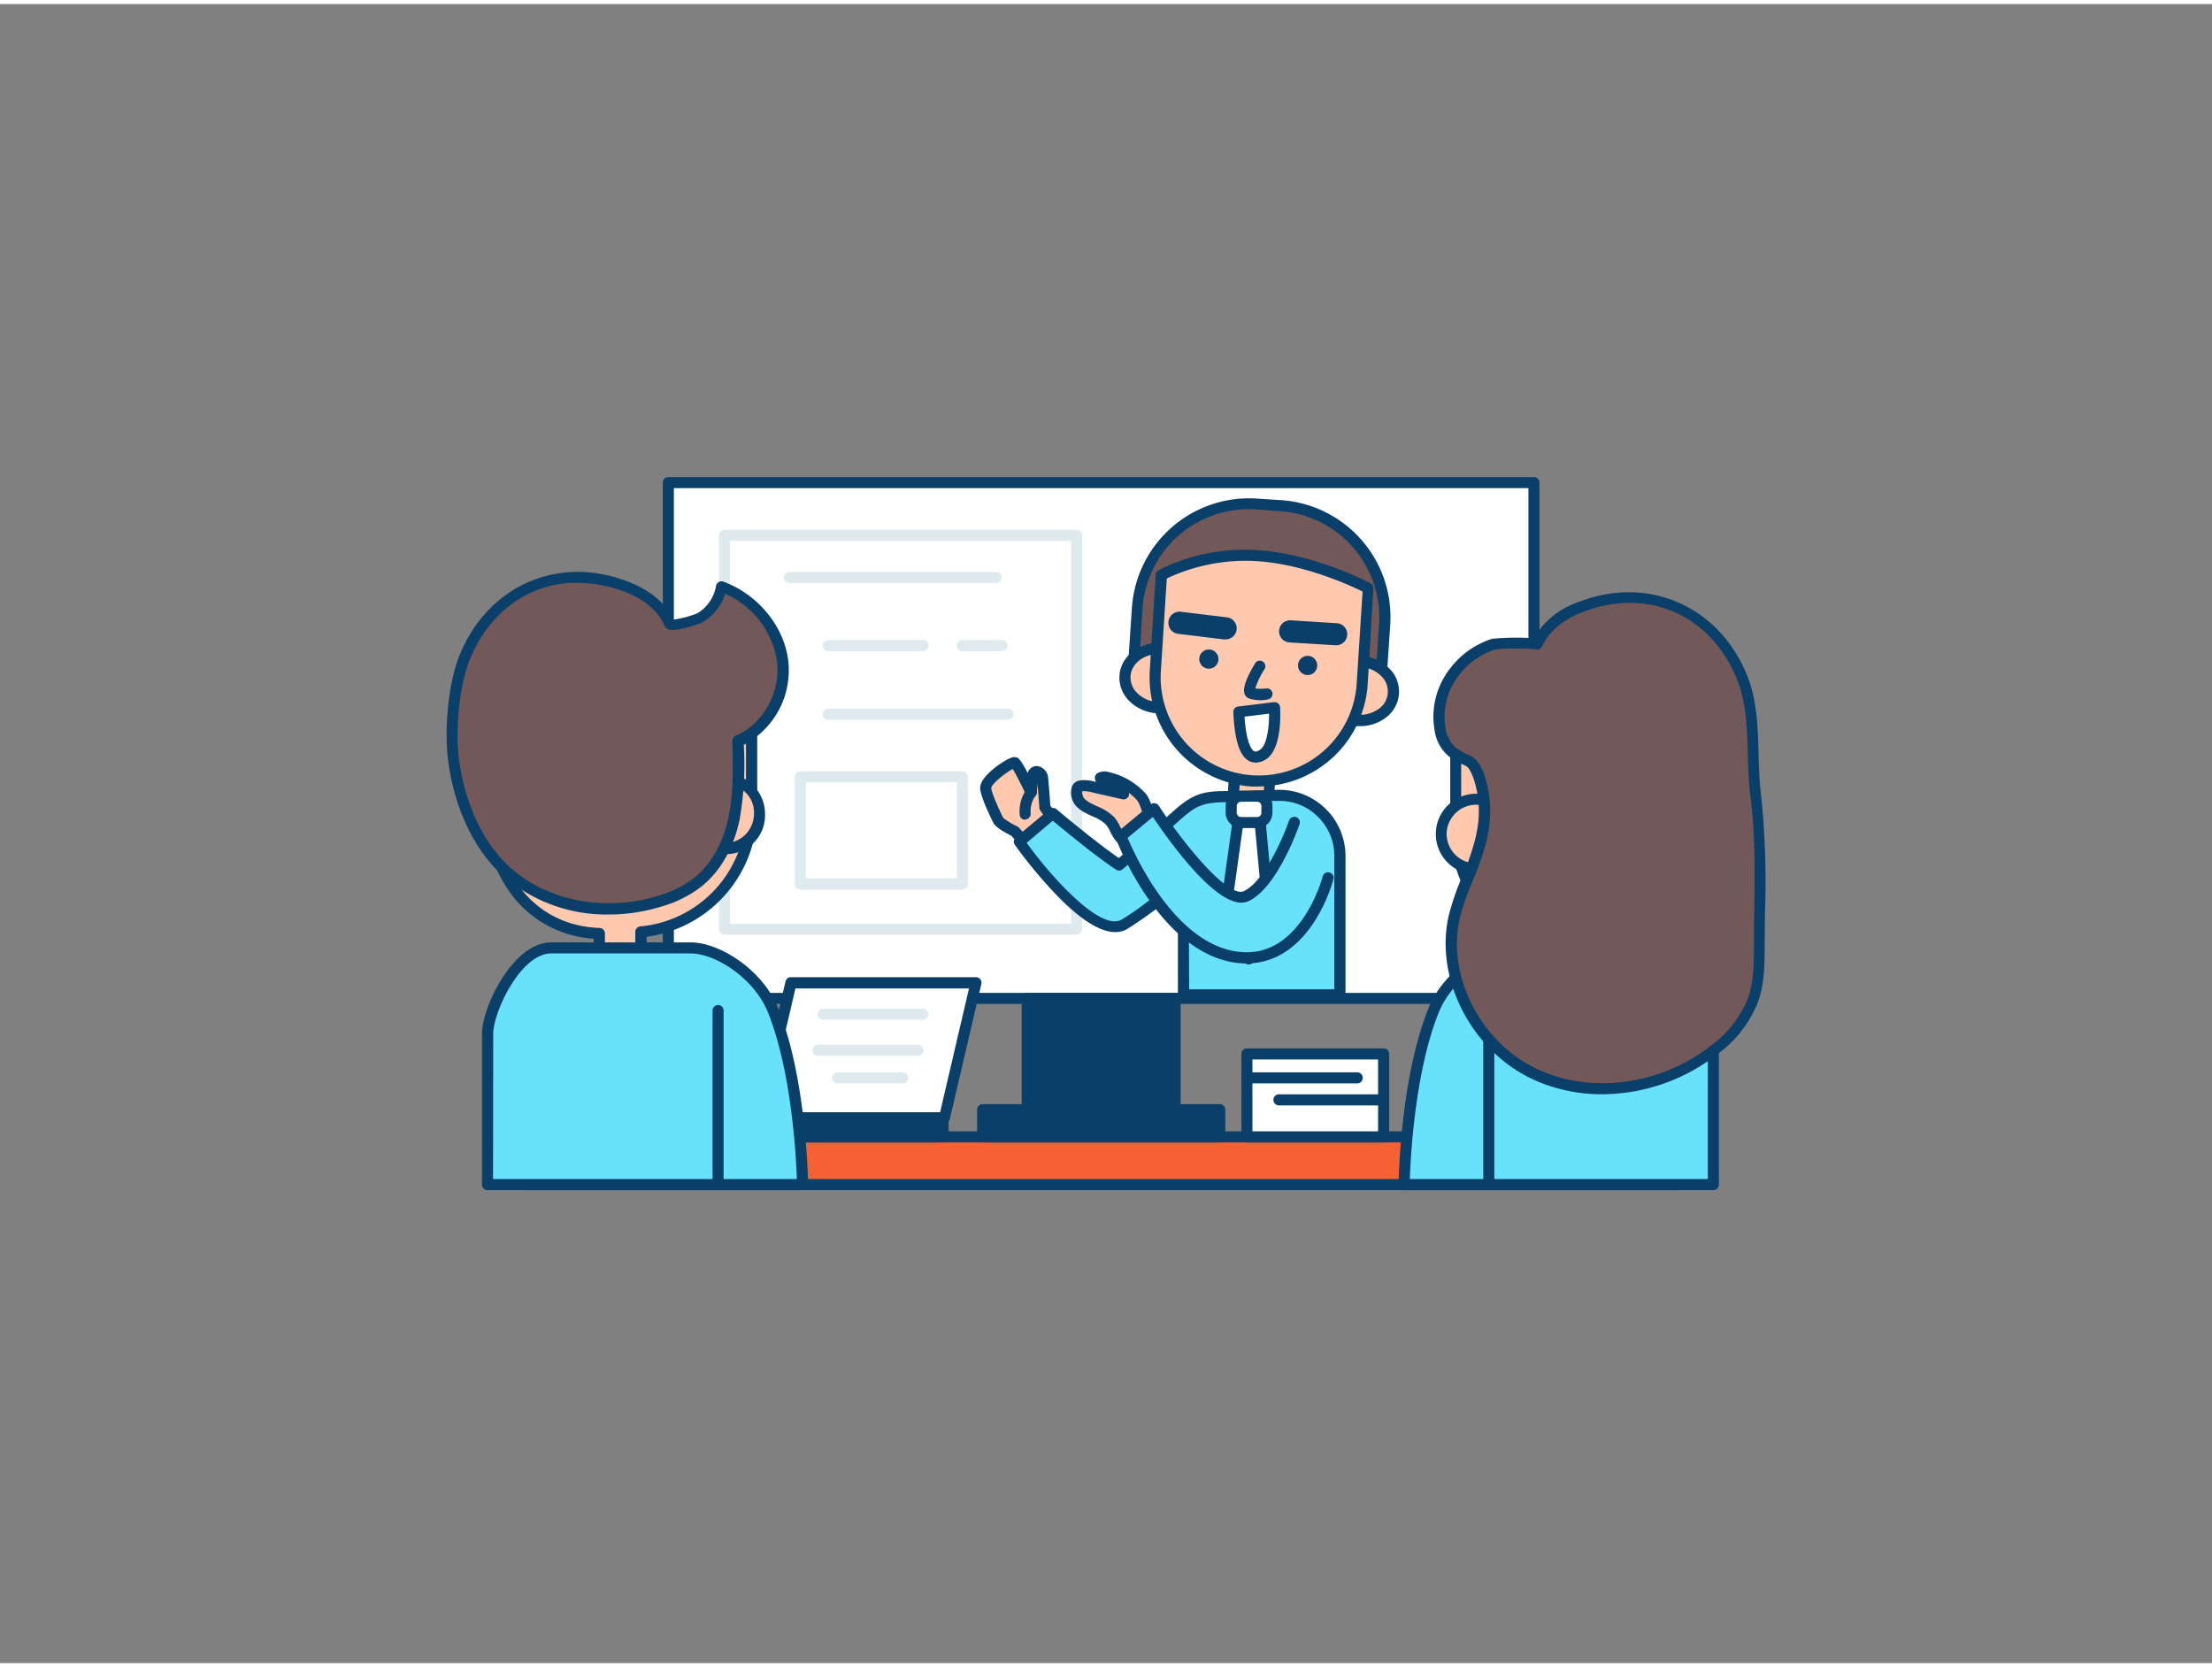 <svg id="_580_online_presentation_outline" data-name="#580_online_presentation_outline" xmlns="http://www.w3.org/2000/svg" viewBox="0 0 400 300" width="406" height="306" class="illustration styles_illustrationTablet__1DWOa"><rect x="0" y="0" width="400" height="300" fill="#808080" stroke="none"/><rect x="120.86" y="86.53" width="156.53" height="93.27" fill="#fff"></rect><path d="M277.39,180.8H120.86a1,1,0,0,1-1-1V86.53a1,1,0,0,1,1-1H277.39a1,1,0,0,1,1,1V179.8A1,1,0,0,1,277.39,180.8Zm-155.53-2H276.39V87.53H121.86Z" fill="#093f68"></path><path d="M194.68,168.27H131a1,1,0,0,1-1-1V96.06a1,1,0,0,1,1-1h63.68a1,1,0,0,1,1,1v71.21A1,1,0,0,1,194.68,168.27Zm-62.68-2h61.68V97.06H132Z" fill="#dfeaef"></path><rect x="94.12" y="204.84" width="209.66" height="8.63" transform="translate(397.9 418.31) rotate(-180)" fill="#f56132"></rect><path d="M303.78,214.47H94.12a1,1,0,0,1-1-1v-8.63a1,1,0,0,1,1-1H303.78a1,1,0,0,1,1,1v8.63A1,1,0,0,1,303.78,214.47Zm-208.66-2H302.78v-6.63H95.12Z" fill="#093f68"></path><ellipse cx="306.15" cy="151.03" rx="7.27" ry="6.27" fill="#ffc9b0"></ellipse><path d="M306.15,158.3c-4.56,0-8.27-3.26-8.27-7.27s3.71-7.26,8.27-7.26,8.27,3.26,8.27,7.26S310.71,158.3,306.15,158.3Zm0-12.53c-3.46,0-6.27,2.36-6.27,5.26s2.81,5.27,6.27,5.27,6.27-2.36,6.27-5.27S309.61,145.77,306.15,145.77Z" fill="#093f68"></path><path d="M275,124.16c-6.24,10.71-10.5,4.64-11.78,2.54v22.82a21.93,21.93,0,0,0,20,21.85v4.69a3.75,3.75,0,0,0,7.49,0v-4.4c13.3-.5,19.79-11.95,19.79-22.14l-3.43-20.31S298.36,136,275,124.16Z" fill="#ffc9b0"></path><path d="M287,180.8a4.75,4.75,0,0,1-4.75-4.74v-3.79a23.08,23.08,0,0,1-20-22.75V126.7a1,1,0,0,1,1.85-.52c1.27,2.08,2.6,3.14,4,3.14h0c1.83,0,3.93-2,6.08-5.67a1,1,0,0,1,1.32-.38c22.35,11.32,30.95,5.21,31,5.15a1,1,0,0,1,1-.13,1,1,0,0,1,.62.76l3.43,20.31a.86.86,0,0,1,0,.16,25.21,25.21,0,0,1-5.12,15.32,20,20,0,0,1-14.67,7.76v3.46A4.75,4.75,0,0,1,287,180.8Zm-22.77-51.2v19.92a21.06,21.06,0,0,0,19.11,20.86,1,1,0,0,1,.91,1v4.69a2.75,2.75,0,0,0,5.49,0v-4.4a1,1,0,0,1,1-1c12.33-.46,18.8-10.92,18.83-21l-3.18-18.84c-3.28,1.47-12.66,3.76-31-5.3-2.43,3.91-4.83,5.82-7.31,5.85h0A5.41,5.41,0,0,1,264.21,129.6Z" fill="#093f68"></path><ellipse cx="267.47" cy="150.08" rx="5.75" ry="6.27" fill="#ffc9b0"></ellipse><path d="M267.47,157.35a7.29,7.29,0,1,1,6.75-7.27A7,7,0,0,1,267.47,157.35Zm0-12.54a5.3,5.3,0,1,0,4.75,5.27A5,5,0,0,0,267.47,144.81Z" fill="#093f68"></path><path d="M297.64,214.47a1,1,0,0,1-1-1V183.54a1,1,0,1,1,2,0v29.93A1,1,0,0,1,297.64,214.47Z" fill="#093f68"></path><path d="M302.52,170.67H274.17c-5,0-12.33,4.8-14.93,11.29-5.09,12.68-5.33,31.51-5.33,31.51h55.92V178A7.31,7.31,0,0,0,302.52,170.67Z" fill="#68e1fd"></path><path d="M269.22,213.74a1,1,0,0,1-1-1V182a1,1,0,0,1,2,0v30.78A1,1,0,0,1,269.22,213.74Z" fill="#093f68"></path><path d="M309.83,214.47H253.91a1,1,0,0,1-1-1c0-.78.3-19.17,5.4-31.88,2.82-7,10.62-11.91,15.86-11.91h28.34a8.33,8.33,0,0,1,8.32,8.32v35.48A1,1,0,0,1,309.83,214.47Zm-54.89-2h53.89V178a6.33,6.33,0,0,0-6.32-6.32H274.17c-4.59,0-11.55,4.56-14,10.66C255.88,193,255.08,208.41,254.94,212.47Z" fill="#093f68"></path><path d="M268,150.28c.65-3.43.71-7.58-.61-10.79s-1.82-2.18-4.56-4.11a6.55,6.55,0,0,1-2.36-4.16,13.15,13.15,0,0,1,2.53-10.4,14.6,14.6,0,0,1,7.15-5.09c.87-.24,8-.28,7.85,0,1.32-3.16,4.34-5.31,7.51-6.6,12.3-5,24.5.38,29.49,12.49,2.7,6.54,1.63,14.71,2.52,21.58,1.15,8.81.65,18,.64,26.92,0,3.45,0,7-1.23,10.22a20.86,20.86,0,0,1-7.13,8.94c-9.09,7-22.1,9-32.44,4.07S260.37,176.12,263,165c1.13-4.79,3.75-9.14,4.82-13.94C267.87,150.77,267.92,150.53,268,150.28Z" fill="#725858"></path><path d="M289.76,197.13a29.68,29.68,0,0,1-12.86-2.83C265.9,189,259.36,176,262,164.72a48.2,48.2,0,0,1,2.43-7,45,45,0,0,0,2.39-6.93c.05-.23.1-.46.14-.7a18.7,18.7,0,0,0-.55-10.22c-.76-1.85-1-2-1.95-2.4a12.57,12.57,0,0,1-2.26-1.28,7.38,7.38,0,0,1-2.76-4.77,14.14,14.14,0,0,1,2.72-11.2,15.38,15.38,0,0,1,7.67-5.45,48,48,0,0,1,7.54-.1,14.54,14.54,0,0,1,7.72-6.41c12.62-5.11,25.57.37,30.79,13,1.84,4.45,2,9.55,2.13,14.49.08,2.58.15,5,.45,7.34a149,149,0,0,1,.71,21c0,2-.06,4-.06,6,0,3.34,0,7.13-1.29,10.57a21.57,21.57,0,0,1-7.46,9.38A34.06,34.06,0,0,1,289.76,197.13Zm-15.42-80.59a30.36,30.36,0,0,0-3.95.16,13.48,13.48,0,0,0-6.62,4.73,12.14,12.14,0,0,0-2.35,9.59,5.68,5.68,0,0,0,1.95,3.54,11.45,11.45,0,0,0,1.94,1.1c1.26.57,2,1,3,3.45a20.67,20.67,0,0,1,.67,11.36h0c-.05.26-.1.51-.16.76a46.24,46.24,0,0,1-2.49,7.25,45.81,45.81,0,0,0-2.33,6.7c-2.45,10.41,3.61,22.41,13.79,27.31,9.67,4.66,22.28,3.06,31.4-4A19.67,19.67,0,0,0,316,180c1.15-3.1,1.16-6.54,1.17-9.87,0-2,0-4,.06-6.07.09-6.86.19-14-.69-20.72-.32-2.42-.39-5-.47-7.54-.14-4.76-.28-9.67-2-13.79-4.85-11.78-16.44-16.69-28.19-11.94-3.44,1.39-5.91,3.54-7,6.06h0a1,1,0,0,1-1.3.53l-.12,0A28.46,28.46,0,0,0,274.34,116.54ZM268,150.28h0Zm9.08-34.89Z" fill="#093f68"></path><ellipse cx="92.92" cy="147.39" rx="7.27" ry="6.27" fill="#ffc9b0"></ellipse><path d="M92.92,154.65c-4.57,0-8.28-3.26-8.28-7.26s3.71-7.27,8.28-7.27,8.27,3.26,8.27,7.27S97.48,154.65,92.92,154.65Zm0-12.53c-3.46,0-6.28,2.36-6.28,5.27s2.82,5.26,6.28,5.26,6.27-2.36,6.27-5.26S96.38,142.12,92.92,142.12Z" fill="#093f68"></path><path d="M124.08,120.51c6.24,10.71,10.5,4.65,11.78,2.54v22.83a21.93,21.93,0,0,1-20,21.85v4.68a3.75,3.75,0,0,1-7.49,0V168c-13.3-.49-19.8-11.94-19.8-22.13L92,125.57S100.71,132.35,124.08,120.51Z" fill="#ffc9b0"></path><path d="M112.09,177.15a4.75,4.75,0,0,1-4.74-4.74V169a20.09,20.09,0,0,1-14.68-7.76,25.28,25.28,0,0,1-5.12-15.32,1,1,0,0,1,0-.17L91,125.4a1,1,0,0,1,1.6-.62c.08,0,8.67,6.17,31-5.16A1,1,0,0,1,125,120c2.14,3.69,4.25,5.64,6.08,5.66h0c1.36,0,2.69-1,4-3.14a1,1,0,0,1,1.12-.44,1,1,0,0,1,.73,1v22.83a23.09,23.09,0,0,1-20,22.75v3.78A4.75,4.75,0,0,1,112.09,177.15ZM89.55,146c0,10.13,6.51,20.6,18.84,21.06a1,1,0,0,1,1,1v4.4a2.75,2.75,0,0,0,5.49,0v-4.68a1,1,0,0,1,.91-1,21.05,21.05,0,0,0,19.11-20.85V126a5.51,5.51,0,0,1-3.85,1.71c-2.48,0-4.88-1.94-7.31-5.85-18.3,9.06-27.68,6.78-31,5.3Z" fill="#093f68"></path><ellipse cx="131.6" cy="146.43" rx="5.75" ry="6.27" fill="#ffc9b0"></ellipse><path d="M131.6,153.7a7.29,7.29,0,1,1,6.74-7.27A7,7,0,0,1,131.6,153.7Zm0-12.53a5.29,5.29,0,1,0,4.74,5.26A5,5,0,0,0,131.6,141.17Z" fill="#093f68"></path><path d="M101.43,214.47a1,1,0,0,1-1-1V183.54a1,1,0,0,1,2,0v29.93A1,1,0,0,1,101.43,214.47Z" fill="#093f68"></path><polygon points="143.05 176.96 176.49 176.96 170.78 201.39 137.34 201.39 143.05 176.96" fill="#fff"></polygon><path d="M170.78,202.39H137.34a1,1,0,0,1-1-1.23l5.71-24.43a1,1,0,0,1,1-.77h33.44a1,1,0,0,1,.78.38,1,1,0,0,1,.19.85l-5.7,24.43A1,1,0,0,1,170.78,202.39Zm-32.18-2H170L175.23,178H143.84Z" fill="#093f68"></path><rect x="127.07" y="201.39" width="43.47" height="3.45" fill="#093f68"></rect><path d="M170.54,205.84H127.07a1,1,0,0,1-1-1v-3.45a1,1,0,0,1,1-1h43.47a1,1,0,0,1,1,1v3.45A1,1,0,0,1,170.54,205.84Zm-42.47-2h41.47v-1.45H128.07Z" fill="#093f68"></path><path d="M99.7,170.67h25.2c5,0,12.33,4.8,14.93,11.29,5.09,12.68,5.33,31.51,5.33,31.51h-57V186.15C88.19,182.11,93.29,170.67,99.7,170.67Z" fill="#68e1fd"></path><path d="M145.16,214.47h-57a1,1,0,0,1-1-1V186.15c0-4.65,5.54-16.48,12.51-16.48h25.2c5.24,0,13,4.89,15.86,11.91,5.1,12.71,5.39,31.1,5.4,31.88a1,1,0,0,1-1,1Zm-56-2h54.94c-.14-4.06-.94-19.44-5.23-30.14-2.45-6.1-9.41-10.66-14-10.66H99.7c-3.27,0-6,3.6-7.31,5.75-2.08,3.37-3.2,7-3.2,8.73Z" fill="#093f68"></path><path d="M132.77,147.13l0-.07c.93-4.51.81-9.15.68-13.75,5.56-2.3,8.86-8.77,8-14.73s-5.4-11.09-11-13.18a8.12,8.12,0,0,1-3.88,5.65c-.53.32-5.21,1.77-5.5,1.08-1.32-3.16-4.34-5.31-7.51-6.59-12.29-5-24.5.37-29.49,12.48-2.11,5.14-2.79,13.51-2,18.89,1,7.08,3.72,14.33,8.92,19.4,7.2,7,18.5,8.88,28.13,6a20.88,20.88,0,0,0,7.06-3.47C129.74,156,131.83,151.61,132.77,147.13Z" fill="#725858"></path><path d="M110.11,164.63A28.4,28.4,0,0,1,90.27,157c-4.8-4.68-8.07-11.78-9.21-20-.73-5.25-.14-14,2.11-19.41,5.21-12.65,18.16-18.13,30.79-13,3.75,1.52,6.52,3.89,7.87,6.71a19.31,19.31,0,0,0,4.26-1.13,7.21,7.21,0,0,0,3.39-4.94,1,1,0,0,1,.48-.71,1,1,0,0,1,.85-.08c6.15,2.27,10.84,7.89,11.69,14a15.2,15.2,0,0,1-8,15.51,58.4,58.4,0,0,1-.72,13.31l0,.07c-.77,3.69-2.61,8.82-7,12.29a21.68,21.68,0,0,1-7.4,3.64A32.29,32.29,0,0,1,110.11,164.63Zm-5.75-60c-8.37,0-15.73,5-19.34,13.73-2.12,5.15-2.68,13.39-2,18.37,1.08,7.77,4.14,14.45,8.63,18.82,6.62,6.46,17.28,8.72,27.15,5.76a19.71,19.71,0,0,0,6.72-3.3c3.89-3.09,5.55-7.76,6.25-11.13a.37.37,0,0,0,0-.09c.91-4.38.78-9,.66-13.49a1,1,0,0,1,.61-1c5-2.09,8.23-8,7.44-13.67a16.08,16.08,0,0,0-9.34-12,9.21,9.21,0,0,1-4.08,5.14c-.52.31-4.78,1.76-6.14,1.31a1.3,1.3,0,0,1-.79-.71c-1-2.51-3.52-4.66-7-6.05A23.66,23.66,0,0,0,104.36,104.67Zm28.41,42.46h0Z" fill="#093f68"></path><path d="M129.85,213.74a1,1,0,0,1-1-1V182a1,1,0,0,1,2,0v30.78A1,1,0,0,1,129.85,213.74Z" fill="#093f68"></path><rect x="185.75" y="179.8" width="26.75" height="20.12" fill="#093f68"></rect><path d="M212.5,200.92H185.75a1,1,0,0,1-1-1V179.8a1,1,0,0,1,1-1H212.5a1,1,0,0,1,1,1v20.12A1,1,0,0,1,212.5,200.92Zm-25.75-2H211.5V180.8H186.75Z" fill="#093f68"></path><rect x="177.69" y="199.92" width="42.88" height="4.92" fill="#093f68"></rect><path d="M220.57,205.84H177.69a1,1,0,0,1-1-1v-4.92a1,1,0,0,1,1-1h42.88a1,1,0,0,1,1,1v4.92A1,1,0,0,1,220.57,205.84Zm-41.88-2h40.88v-2.92H178.69Z" fill="#093f68"></path><path d="M180.12,104.69H142.71a1,1,0,0,1,0-2h37.41a1,1,0,0,1,0,2Z" fill="#dfeaef"></path><path d="M166.9,117H149.79a1,1,0,0,1,0-2H166.9a1,1,0,0,1,0,2Z" fill="#dfeaef"></path><path d="M181.21,117h-7.16a1,1,0,0,1,0-2h7.16a1,1,0,0,1,0,2Z" fill="#dfeaef"></path><path d="M158.56,129.41h-8.78a1,1,0,0,1-1-1,1,1,0,0,1,1-1c.58,0,32.17,0,32.49,0a1,1,0,0,1,0,2Z" fill="#dfeaef"></path><path d="M174.05,160.1H144.72a1,1,0,0,1-1-1V139.73a1,1,0,0,1,1-1h29.33a1,1,0,0,1,1,1V159.1A1,1,0,0,1,174.05,160.1Zm-28.33-2h27.33V140.73H145.72Z" fill="#dfeaef"></path><path d="M205.76,90.49h44.82a0,0,0,0,1,0,0v15.06a20.2,20.2,0,0,1-20.2,20.2H226a20.2,20.2,0,0,1-20.2-20.2V90.49A0,0,0,0,1,205.76,90.49Z" transform="translate(448.93 230.65) rotate(-176.32)" fill="#725858"></path><path d="M249.4,128.15h-.07l-44.72-2.88a1,1,0,0,1-.93-1.06l1-15a21.24,21.24,0,0,1,22.53-19.8l4.39.29a21.19,21.19,0,0,1,19.8,22.52l-1,15a1,1,0,0,1-1,.94Zm-43.66-4.81,42.73,2.75.9-14a19.23,19.23,0,0,0-17.94-20.4h0L227,91.38a19.24,19.24,0,0,0-20.4,17.93Z" fill="#093f68"></path><path d="M225.79,139.61h1a2.71,2.71,0,0,1,2.71,2.71V146a0,0,0,0,1,0,0h-6.4a0,0,0,0,1,0,0v-3.68a2.71,2.71,0,0,1,2.71-2.71Z" transform="translate(442.91 299.83) rotate(-176.32)" fill="#ffc9b0"></path><path d="M226.72,147h-.24l-1-.06a3.71,3.71,0,0,1-3.47-3.94l.24-3.68a1,1,0,0,1,.33-.68,1,1,0,0,1,.73-.25l6.38.41a1,1,0,0,1,.93,1.06l-.23,3.67A3.73,3.73,0,0,1,226.72,147Zm-2.5-6.56-.17,2.67a1.71,1.71,0,0,0,1.6,1.83h0l1,.06a1.69,1.69,0,0,0,1.82-1.6l.17-2.68Z" fill="#093f68"></path><ellipse cx="245.78" cy="124.21" rx="5.35" ry="6.21" transform="translate(106.06 361.51) rotate(-86.32)" fill="#ffc9b0"></ellipse><path d="M245.91,130.57l-.54,0a7.73,7.73,0,0,1-4.92-2.13,6,6,0,0,1-1.87-4.67c.23-3.5,3.61-6.14,7.61-5.88a7.73,7.73,0,0,1,4.92,2.13,5.85,5.85,0,0,1-.59,9.07A7.66,7.66,0,0,1,245.91,130.57Zm-.25-10.72c-2.7,0-4.94,1.74-5.08,4a4,4,0,0,0,1.27,3.12,6,6,0,0,0,7.47.48,3.85,3.85,0,0,0,.39-6,5.7,5.7,0,0,0-3.65-1.57Z" fill="#093f68"></path><ellipse cx="209.63" cy="121.88" rx="5.35" ry="6.21" transform="translate(74.55 323.27) rotate(-86.32)" fill="#ffc9b0"></ellipse><path d="M209.76,128.24h-.54a7.78,7.78,0,0,1-4.92-2.13,6,6,0,0,1-1.87-4.68c.23-3.49,3.61-6.14,7.61-5.88a7.78,7.78,0,0,1,4.92,2.13,6,6,0,0,1,1.87,4.68C216.62,125.69,213.49,128.24,209.76,128.24Zm-.25-10.71c-2.69,0-4.93,1.74-5.08,4a4,4,0,0,0,1.28,3.12,5.72,5.72,0,0,0,3.64,1.56c2.88.19,5.33-1.61,5.48-4a4,4,0,0,0-1.27-3.12,5.75,5.75,0,0,0-3.65-1.56Z" fill="#093f68"></path><path d="M226.42,140.45h0a18.74,18.74,0,0,0,19.9-17.5l1.12-17.31s-9.74-5.21-19.93-5.89A33.64,33.64,0,0,0,210,103.23l-1.12,17.32A18.74,18.74,0,0,0,226.42,140.45Z" fill="#ffc9b0"></path><path d="M227.65,141.49c-.43,0-.86,0-1.29,0a19.78,19.78,0,0,1-18.44-21L209,103.17a1,1,0,0,1,.5-.81,34.66,34.66,0,0,1,18-3.61c10.28.68,19.92,5.79,20.33,6a1,1,0,0,1,.52,1L247.32,123a19.74,19.74,0,0,1-19.67,18.47ZM211,103.86l-1.08,16.75a17.76,17.76,0,0,0,16.57,18.84h0a17.74,17.74,0,0,0,18.84-16.56l1.07-16.66c-2.21-1.09-10.48-4.92-19-5.49A33.44,33.44,0,0,0,211,103.86Z" fill="#093f68"></path><circle cx="236.46" cy="119.59" r="1.74" fill="#093f68"></circle><circle cx="218.6" cy="118.44" r="1.74" fill="#093f68"></circle><path d="M228.11,125.88a7.34,7.34,0,0,1-2.17-.29,1.36,1.36,0,0,1-.88-.84c-.46-1.22.74-3.61,1.83-5.4a1,1,0,1,1,1.71,1,15.5,15.5,0,0,0-1.61,3.4,8.16,8.16,0,0,0,2,0,1,1,0,0,1,.23,2A10.56,10.56,0,0,1,228.11,125.88ZM227,124.11h0Z" fill="#093f68"></path><path d="M241.56,115.94h-.13l-8.26-.51a2,2,0,0,1-1.87-2.12,2,2,0,0,1,2.12-1.88l8.26.52a2,2,0,0,1-.12,4Z" fill="#093f68"></path><path d="M221.52,114.88l-.24,0-8.22-1a2,2,0,1,1,.47-4l8.21,1a2,2,0,0,1-.22,4Z" fill="#093f68"></path><path d="M224,128l6.46-.8s.45,6.86-2.06,8.49S224.33,134.78,224,128Z" fill="#fff"></path><path d="M227.05,137.16a2.57,2.57,0,0,1-1.16-.28c-1.72-.89-2.63-3.7-2.87-8.86a1,1,0,0,1,.88-1l6.46-.79a1,1,0,0,1,.76.22,1,1,0,0,1,.36.7c.05.77.4,7.5-2.52,9.4A3.47,3.47,0,0,1,227.05,137.16Zm-2-8.31c.35,5.13,1.41,6.08,1.74,6.25s.6,0,1.06-.26c1.3-.85,1.65-4.27,1.64-6.53Z" fill="#093f68"></path><path d="M192.55,150.35c-.2,0-3.6-5.09-3.6-5.09s-.22-3.38-.4-5-1.46-1.79-1.74-1a24.88,24.88,0,0,0-.32,3.25c-.07,0-2.5-5.18-3-5.37s-5.16,2.86-5.25,4.54c-.05.82,1.06,3.42,2.26,5.88.34.69,3,2,3,2s3.23,3.52,4.13,4.32Z" fill="#ffc9b0"></path><path d="M187.62,154.9a1,1,0,0,1-.67-.26c-.83-.73-3.45-3.58-4.07-4.25-1.31-.66-2.88-1.57-3.26-2.36-1.12-2.26-2.43-5.21-2.37-6.37.1-1.87,3.12-4,4.05-4.55,1.67-1.08,2.17-1,2.56-.87s.75.48,2,2.83l0-.09a1.69,1.69,0,0,1,1.79-1.19,2.35,2.35,0,0,1,1.9,2.34c.15,1.4.33,4,.38,4.79,1.37,2,2.89,4.23,3.25,4.65a1,1,0,0,1,0,1.59l-4.94,3.55A1,1,0,0,1,187.62,154.9Zm-4.48-16.58c-1.26.64-3.83,2.68-3.89,3.44,0,.39.57,2.14,2.16,5.39a12.77,12.77,0,0,0,2.52,1.53.93.93,0,0,1,.3.22c.72.79,2.47,2.67,3.48,3.7l3.4-2.44c-.58-.78-1.48-2.1-3-4.35a.92.92,0,0,1-.16-.49s-.2-2.85-.36-4.55c0,.41,0,.84-.06,1.13,0,.81-.07,1.51-.91,1.63s-.88-.19-1.6-1.63C184.62,141.09,183.67,139.18,183.14,138.32Z" fill="#093f68"></path><path d="M185.39,147.51a1,1,0,0,1-1-1,6.88,6.88,0,0,1,1.33-4.66,1,1,0,0,1,1.52,1.3,4.93,4.93,0,0,0-.86,3.28,1,1,0,0,1-.95,1Z" fill="#093f68"></path><path d="M190.39,146.37s7.39,6.26,12,9.31c0,0,7.34-6.18,10.33-8.87,3.37-3.05,5-3.54,9.52-3.49,2.43,0,5.49-.18,8.95-.23a11,11,0,0,1,11.12,11v25.09H214L214,162.68v-4.34s-6.63,5.73-10.65,8c-5.8,3.35-18.18-13.73-19-14.93Z" fill="#68e1fd"></path><path d="M242.29,180.15H214a1,1,0,0,1-1-1L213,160.49a82.3,82.3,0,0,1-9.16,6.76c-2.87,1.65-7.11-.34-12.58-5.93a83.23,83.23,0,0,1-7.75-9.3,1,1,0,0,1,.18-1.33l6.08-5.09a1,1,0,0,1,1.29,0c.07.06,6.76,5.71,11.26,8.82,1.79-1.51,7.28-6.15,9.73-8.36,3.67-3.31,5.55-3.8,10.2-3.75,1.35,0,3,0,4.64-.11,1.34-.05,2.78-.1,4.29-.12h.2a12,12,0,0,1,11.93,12v25.09A1,1,0,0,1,242.29,180.15Zm-27.26-2h26.26V154.06a9.91,9.91,0,0,0-3-7.13,9.73,9.73,0,0,0-7.11-2.84c-1.5,0-2.92.07-4.24.12-1.72.07-3.35.13-4.74.11-4.42,0-5.74.44-8.84,3.23s-10.28,8.83-10.36,8.9a1,1,0,0,1-1.2.06c-3.84-2.55-9.51-7.24-11.42-8.84l-4.73,4c4.15,5.77,13.28,16.12,17.16,13.88s10.43-7.87,10.5-7.92a1,1,0,0,1,1.07-.16,1,1,0,0,1,.58.91Z" fill="#093f68"></path><polygon points="223.91 147.57 221.45 165.19 225.81 172.66 229.5 165.58 227.83 147.57 223.91 147.57" fill="#fff"></polygon><path d="M225.81,173.67a1,1,0,0,1-.86-.5l-4.36-7.48a1,1,0,0,1-.13-.64l2.46-17.62a1,1,0,0,1,1-.86h3.92a1,1,0,0,1,1,.91l1.67,18a1,1,0,0,1-.11.56l-3.69,7.08a1,1,0,0,1-.86.54ZM222.49,165l3.27,5.61,2.72-5.22-1.56-16.81h-2.14Z" fill="#093f68"></path><path d="M209,148.18c-1.18-.34-1.72-3.69-2.44-4.63a11.94,11.94,0,0,0-6.25-3.72,1.66,1.66,0,0,0-1.33.07,2.34,2.34,0,0,0,1.23,1.34,29.66,29.66,0,0,0,2.94,1.58l-5.54-1.26a5.06,5.06,0,0,0-2.18-.18.93.93,0,0,0-.54.29.73.73,0,0,0-.14.34,2.66,2.66,0,0,0,.56,2.33,5.31,5.31,0,0,0,1.58,1.11c1.21.64,2.91,1.19,3.83,2.22s1.13,2.25,2,3.18Z" fill="#ffc9b0"></path><path d="M202.7,151.85a1,1,0,0,1-.73-.32,8.31,8.31,0,0,1-1.19-1.86,6.7,6.7,0,0,0-.81-1.33,7.84,7.84,0,0,0-2.41-1.46c-.4-.18-.79-.36-1.14-.55a6.15,6.15,0,0,1-1.86-1.34,3.69,3.69,0,0,1-.79-3.21,2,2,0,0,1,.33-.73,1.9,1.9,0,0,1,1.12-.65,6,6,0,0,1,2.61.18l.37.08a2,2,0,0,1-.2-.55,1,1,0,0,1,.41-1,2.63,2.63,0,0,1,2.15-.22,12.69,12.69,0,0,1,6.79,4.08,8.26,8.26,0,0,1,.94,2.09,7.26,7.26,0,0,0,1,2.21,1,1,0,0,1,.7.89,1,1,0,0,1-.63,1l-6.3,2.67A.85.85,0,0,1,202.7,151.85Zm-7-9.5a1.84,1.84,0,0,0,.4,1.34,4.8,4.8,0,0,0,1.29.88c.32.17.67.33,1,.49a9.07,9.07,0,0,1,3.07,1.95,7.63,7.63,0,0,1,1.1,1.75c.16.31.31.6.47.87l4.26-1.81a13.35,13.35,0,0,1-.89-2.13,7.71,7.71,0,0,0-.64-1.53,7.41,7.41,0,0,0-1.63-1.52,1.07,1.07,0,0,1,0,.5,1,1,0,0,1-1.17.65l-5.54-1.26A4.56,4.56,0,0,0,195.67,142.35Z" fill="#093f68"></path><rect x="222.64" y="143.23" width="6.45" height="4.76" rx="1.77" fill="#fff"></rect><path d="M227.32,149h-2.9a2.78,2.78,0,0,1-2.78-2.77V145a2.78,2.78,0,0,1,2.78-2.77h2.9A2.78,2.78,0,0,1,230.1,145v1.22A2.78,2.78,0,0,1,227.32,149Zm-2.9-4.76a.78.78,0,0,0-.78.77v1.22a.78.78,0,0,0,.78.77h2.9a.78.78,0,0,0,.78-.77V145a.78.78,0,0,0-.78-.77Z" fill="#093f68"></path><path d="M240.14,158s-3.74,14.65-14.93,14.46c-14.3-.24-22.52-22-22.52-22l6-5s11.74,18.07,16.63,15.81S234,148,234,148" fill="#68e1fd"></path><path d="M225.42,173.48h-.23c-6.18-.1-12.2-4.08-17.42-11.51a55.47,55.47,0,0,1-6-11.11,1,1,0,0,1,.29-1.13l6-5a1,1,0,0,1,.79-.22,1,1,0,0,1,.69.44c4.55,7,12.58,16.76,15.38,15.45,3.69-1.7,7.16-9.79,8.19-12.77a1,1,0,0,1,1.89.66c-.16.47-4,11.52-9.25,13.93-5,2.29-14.26-10.74-17.27-15.24l-4.57,3.79c1.5,3.57,9.24,20.47,21.34,20.68,10.25.2,13.9-13.57,13.94-13.71a1,1,0,0,1,1.21-.72,1,1,0,0,1,.73,1.22,29.1,29.1,0,0,1-3.4,7.59C234.51,170.85,230.27,173.48,225.42,173.48Z" fill="#093f68"></path><path d="M166.9,183.66H148.8a1,1,0,0,1,0-2h18.1a1,1,0,0,1,0,2Z" fill="#dfeaef"></path><path d="M166,190.17h-18.1a1,1,0,0,1,0-2H166a1,1,0,0,1,0,2Z" fill="#dfeaef"></path><path d="M163.26,195.17h-11.8a1,1,0,0,1,0-2h11.8a1,1,0,0,1,0,2Z" fill="#dfeaef"></path><rect x="225.48" y="189.86" width="24.72" height="14.98" fill="#fff"></rect><path d="M250.2,205.84H225.48a1,1,0,0,1-1-1v-15a1,1,0,0,1,1-1H250.2a1,1,0,0,1,1,1v15A1,1,0,0,1,250.2,205.84Zm-23.72-2H249.2v-13H226.48Z" fill="#093f68"></path><path d="M245.43,195.17H226.27a1,1,0,0,1,0-2h19.16a1,1,0,0,1,0,2Z" fill="#093f68"></path><path d="M250.2,199.15H231.27a1,1,0,0,1,0-2H250.2a1,1,0,0,1,0,2Z" fill="#093f68"></path></svg>